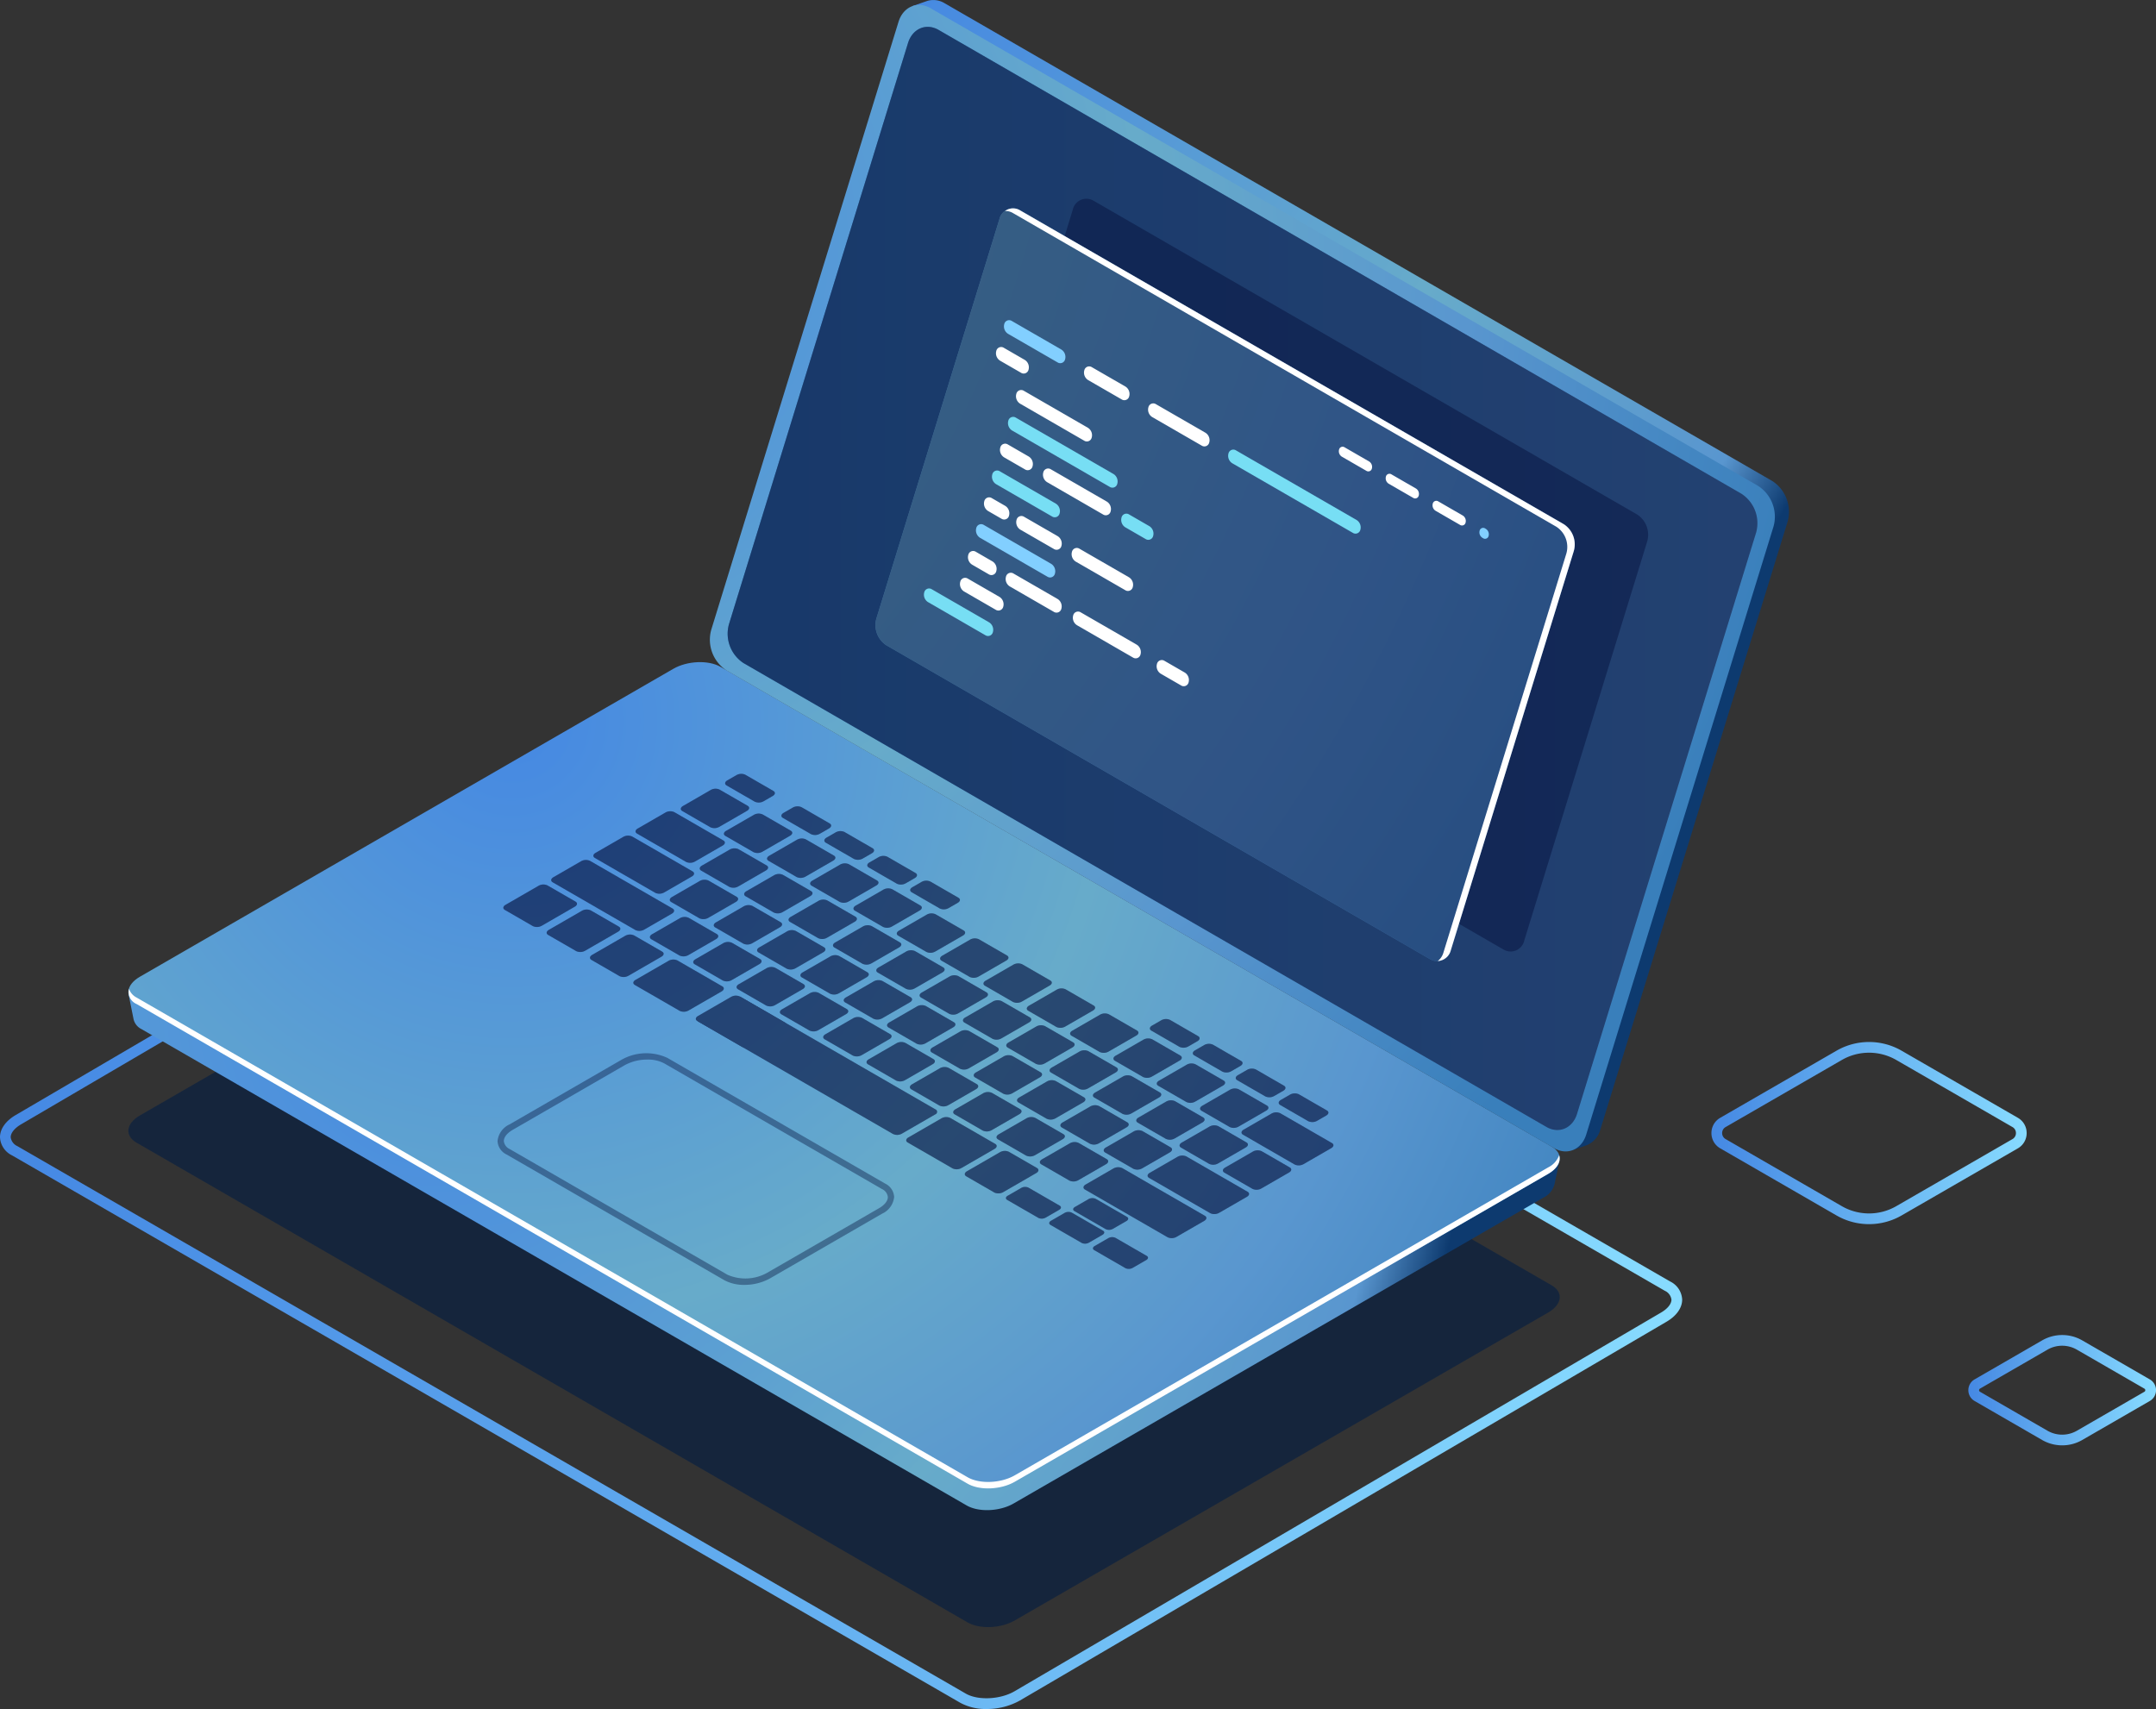 <svg xmlns="http://www.w3.org/2000/svg" xmlns:xlink="http://www.w3.org/1999/xlink" width="378.405" height="300" viewBox="0 0 378.405 300">
  <rect x="0" y="0" width="378.405" height="300" fill="#333333" stroke="none"/>
  <defs>
    <linearGradient id="linear-gradient" y1="0.5" x2="1" y2="0.5" gradientUnits="objectBoundingBox">
      <stop offset="0" stop-color="#4588e3"/>
      <stop offset="1" stop-color="#87dbff"/>
    </linearGradient>
    <radialGradient id="radial-gradient" cx="0.193" cy="-0.023" r="1.117" gradientTransform="translate(-0.04) scale(1.08 1)" gradientUnits="objectBoundingBox">
      <stop offset="0" stop-color="#4588e3"/>
      <stop offset="0.474" stop-color="#67abca"/>
      <stop offset="0.742" stop-color="#5996cf"/>
      <stop offset="0.802" stop-color="#0d3a6f"/>
    </radialGradient>
    <radialGradient id="radial-gradient-2" cx="0.01" cy="0.384" r="1.712" gradientTransform="translate(0.213) scale(0.573 1)" gradientUnits="objectBoundingBox">
      <stop offset="0" stop-color="#4588e3"/>
      <stop offset="0.474" stop-color="#67abca"/>
      <stop offset="0.683" stop-color="#5996cf"/>
      <stop offset="0.738" stop-color="#0d3a6f"/>
    </radialGradient>
    <radialGradient id="radial-gradient-3" cx="0.101" cy="0.074" r="1.524" gradientTransform="translate(0.211) scale(0.577 1)" gradientUnits="objectBoundingBox">
      <stop offset="0" stop-color="#4588e3"/>
      <stop offset="0.474" stop-color="#67abca"/>
      <stop offset="0.726" stop-color="#5996cf"/>
      <stop offset="1" stop-color="#397fbb"/>
    </radialGradient>
    <radialGradient id="radial-gradient-4" cx="-0.116" cy="0.206" r="1.121" gradientTransform="translate(-0.038) scale(1.077 1)" xlink:href="#radial-gradient-3"/>
    <linearGradient id="linear-gradient-4" y1="0.5" x2="1" y2="0.5" gradientUnits="objectBoundingBox">
      <stop offset="0" stop-color="#397fbb"/>
      <stop offset="1" stop-color="#5996cf"/>
    </linearGradient>
    <radialGradient id="radial-gradient-5" cx="-1.084" cy="-0.321" r="2.658" gradientTransform="translate(-0.038) scale(1.077 1)" xlink:href="#radial-gradient-3"/>
  </defs>
  <g id="app-dev" transform="translate(1009.108 -237.135)">
    <path id="Path_1163" data-name="Path 1163" d="M-650.542,488.564a7.035,7.035,0,0,1-3.516-.939l-11.852-6.844a2.173,2.173,0,0,1-1.1-1.9,2.171,2.171,0,0,1,1.1-1.9l11.852-6.844a7.051,7.051,0,0,1,7.031,0l11.854,6.844a2.172,2.172,0,0,1,1.1,1.9,2.174,2.174,0,0,1-1.1,1.9l-11.853,6.844A7.026,7.026,0,0,1-650.542,488.564Zm0-17.488a5.154,5.154,0,0,0-2.577.687l-11.852,6.844a.307.307,0,0,0-.159.273.308.308,0,0,0,.159.275L-653.118,486h0a5.169,5.169,0,0,0,5.152,0l11.852-6.843a.307.307,0,0,0,.157-.275.306.306,0,0,0-.157-.273l-11.853-6.844A5.156,5.156,0,0,0-650.542,471.076Z" transform="translate(3.374 2.289)" fill="url(#linear-gradient)"/>
    <path id="Path_1164" data-name="Path 1164" d="M-684,450.236a11.407,11.407,0,0,1-5.711-1.526l-20.4-11.777a3.067,3.067,0,0,1-1.551-2.684,3.065,3.065,0,0,1,1.551-2.684l20.4-11.776a11.447,11.447,0,0,1,11.423,0l20.4,11.776a3.066,3.066,0,0,1,1.55,2.683,3.072,3.072,0,0,1-1.549,2.686l-20.4,11.776A11.418,11.418,0,0,1-684,450.236Zm-4.772-3.153a9.575,9.575,0,0,0,9.544,0l20.4-11.776a1.2,1.2,0,0,0,.61-1.058,1.2,1.2,0,0,0-.61-1.057l-20.4-11.776a9.575,9.575,0,0,0-9.544,0l-20.4,11.776a1.2,1.2,0,0,0-.611,1.057,1.2,1.2,0,0,0,.611,1.057Z" transform="translate(2.933 1.786)" fill="url(#linear-gradient)"/>
    <g id="Group_910" data-name="Group 910" transform="translate(-1009.108 237.135)">
      <path id="Path_1165" data-name="Path 1165" d="M-839.51,520.559-985.364,436.35c-2.126-1.228-1.859-3.372.6-4.789l93.61-54.047c2.455-1.417,6.168-1.57,8.295-.343l145.854,84.209c2.126,1.227,1.859,3.371-.6,4.789l-93.61,54.046C-833.67,521.633-837.383,521.786-839.51,520.559Z" transform="translate(1009.328 -235.762)" fill="#021d44" opacity="0.6"/>
      <path id="Path_1166" data-name="Path 1166" d="M-835.948,535.887a9.317,9.317,0,0,1-4.59-1.076h0L-1007,438.7a3.719,3.719,0,0,1-2.109-3.186c0-1.46,1.016-2.884,2.786-3.907l113.473-66.481c3.112-1.8,7.684-1.97,10.411-.395l166.463,96.108a3.718,3.718,0,0,1,2.109,3.186c0,1.459-1.016,2.883-2.788,3.905l-113.471,66.481A11.906,11.906,0,0,1-835.948,535.887Zm-51.058-170.34a10.128,10.128,0,0,0-4.9,1.208l-113.471,66.481c-1.162.672-1.853,1.524-1.853,2.281a1.99,1.99,0,0,0,1.167,1.56L-839.6,533.184h0c2.125,1.228,6.031,1.049,8.524-.393L-717.6,466.31c1.162-.672,1.853-1.523,1.853-2.281a1.987,1.987,0,0,0-1.168-1.559l-166.461-96.109A7.449,7.449,0,0,0-887.005,365.546Z" transform="translate(1009.108 -235.887)" fill="url(#linear-gradient)"/>
      <path id="Path_1167" data-name="Path 1167" d="M-699.282,321.576-844.562,237.7a3.765,3.765,0,0,0-2.966-.425h0l-.013,0-2.69.938.947.223a4.7,4.7,0,0,0-.887,1.662l-32.855,106.673a6.435,6.435,0,0,0,2.663,7.178l145.281,83.877a4.292,4.292,0,0,0,1.069.437l-.36.784,2.569-.9-.006,0a4.1,4.1,0,0,0,2.338-2.718l32.855-106.673A6.435,6.435,0,0,0-699.282,321.576Z" transform="translate(1010.349 -237.135)" fill="url(#radial-gradient)"/>
      <path id="Path_1168" data-name="Path 1168" d="M-739.263,440.629l.051.061-143.5-82.849c-2.111-1.219-5.8-1.066-8.235.341l-92.714,53.529-3.092-1.181.868,4.337,0,0a2.6,2.6,0,0,0,1.391,1.736l144.826,83.616c2.111,1.219,5.8,1.066,8.235-.341l92.951-53.665a3.714,3.714,0,0,0,1.97-2.3l.005.006.887-4.221Z" transform="translate(1009.328 -235.952)" fill="url(#radial-gradient-2)"/>
      <path id="Path_1169" data-name="Path 1169" d="M-839.51,496.449-985.364,412.24c-2.126-1.228-1.859-3.372.6-4.789l93.61-54.047c2.455-1.417,6.168-1.571,8.295-.343l145.854,84.209c2.126,1.227,1.859,3.371-.6,4.789l-93.61,54.046C-833.67,497.523-837.383,497.676-839.51,496.449Z" transform="translate(1009.328 -236)" fill="url(#radial-gradient-3)"/>
      <path id="Path_1170" data-name="Path 1170" d="M-737.6,440.363l-93.61,54.046c-2.455,1.418-6.168,1.571-8.294.344l-145.855-84.209a2.722,2.722,0,0,1-1.326-1.513,2.273,2.273,0,0,0,1.326,2.649l145.855,84.209c2.126,1.227,5.839,1.073,8.294-.344L-737.6,441.5c1.619-.935,2.264-2.181,1.922-3.276A3.861,3.861,0,0,1-737.6,440.363Z" transform="translate(1009.328 -235.439)" fill="#fff"/>
      <g id="Group_906" data-name="Group 906" transform="translate(88.344 135.842)" opacity="0.4">
        <path id="Path_1171" data-name="Path 1171" d="M-916.435,398.192l-4.925-2.843c-.395-.228-.345-.627.111-.891l5.813-3.356a1.714,1.714,0,0,1,1.542-.064l4.924,2.843c.4.228.346.627-.11.891l-5.813,3.356A1.714,1.714,0,0,1-916.435,398.192Z" transform="translate(921.627 -371.46)" fill="#06123e"/>
        <path id="Path_1172" data-name="Path 1172" d="M-908.905,402.54l-4.924-2.843c-.4-.228-.346-.627.11-.891l5.813-3.356a1.714,1.714,0,0,1,1.542-.065l4.924,2.844c.4.228.346.627-.11.891l-5.813,3.356A1.714,1.714,0,0,1-908.905,402.54Z" transform="translate(921.701 -371.417)" fill="#06123e"/>
        <path id="Path_1173" data-name="Path 1173" d="M-901.375,406.888l-4.924-2.844c-.4-.228-.346-.627.111-.891l5.812-3.356a1.716,1.716,0,0,1,1.543-.064l4.924,2.843c.395.228.345.627-.111.891l-5.812,3.356A1.716,1.716,0,0,1-901.375,406.888Z" transform="translate(921.775 -371.374)" fill="#06123e"/>
        <path id="Path_1174" data-name="Path 1174" d="M-890.96,403.292l-4.924-2.843c-.4-.228-.346-.627.11-.891l4.88-2.817a1.714,1.714,0,0,1,1.542-.065l4.924,2.843c.4.228.346.627-.11.891l-4.88,2.818A1.714,1.714,0,0,1-890.96,403.292Z" transform="translate(921.878 -371.404)" fill="#06123e"/>
        <path id="Path_1175" data-name="Path 1175" d="M-883.43,407.64l-4.924-2.844c-.4-.228-.346-.626.111-.89l4.879-2.818a1.716,1.716,0,0,1,1.543-.064l4.924,2.843c.395.228.345.627-.111.891l-4.879,2.817A1.716,1.716,0,0,1-883.43,407.64Z" transform="translate(921.952 -371.362)" fill="#06123e"/>
        <path id="Path_1176" data-name="Path 1176" d="M-875.9,411.987l-4.924-2.843c-.395-.228-.345-.627.111-.891l4.879-2.816a1.716,1.716,0,0,1,1.543-.065l4.924,2.844c.395.228.345.627-.111.891l-4.879,2.817A1.716,1.716,0,0,1-875.9,411.987Z" transform="translate(922.027 -371.319)" fill="#06123e"/>
        <path id="Path_1177" data-name="Path 1177" d="M-868.369,416.335l-4.925-2.843c-.395-.228-.345-.627.111-.891l4.88-2.817a1.713,1.713,0,0,1,1.542-.064l4.924,2.843c.4.228.346.627-.111.891l-4.879,2.818A1.713,1.713,0,0,1-868.369,416.335Z" transform="translate(922.101 -371.276)" fill="#06123e"/>
        <path id="Path_1178" data-name="Path 1178" d="M-860.839,420.683l-4.924-2.844c-.4-.228-.346-.627.11-.891l4.88-2.816a1.714,1.714,0,0,1,1.542-.064l4.924,2.843c.4.228.346.627-.11.891l-4.88,2.816A1.714,1.714,0,0,1-860.839,420.683Z" transform="translate(922.175 -371.233)" fill="#06123e"/>
        <path id="Path_1179" data-name="Path 1179" d="M-853.309,425.03l-4.924-2.843c-.4-.228-.346-.627.111-.891l4.879-2.816a1.714,1.714,0,0,1,1.542-.065l4.925,2.843c.395.229.345.627-.111.891l-4.879,2.818A1.716,1.716,0,0,1-853.309,425.03Z" transform="translate(922.249 -371.19)" fill="#06123e"/>
        <path id="Path_1180" data-name="Path 1180" d="M-845.779,429.378l-4.924-2.844c-.395-.228-.345-.626.111-.89l4.879-2.818a1.715,1.715,0,0,1,1.543-.064l4.924,2.843c.395.228.345.627-.111.891l-4.879,2.816A1.716,1.716,0,0,1-845.779,429.378Z" transform="translate(922.324 -371.147)" fill="#06123e"/>
        <path id="Path_1181" data-name="Path 1181" d="M-838.248,433.725l-4.925-2.843c-.395-.228-.345-.627.111-.891l4.88-2.817a1.714,1.714,0,0,1,1.542-.065l4.924,2.844c.4.228.346.627-.11.891l-4.88,2.816A1.714,1.714,0,0,1-838.248,433.725Z" transform="translate(922.398 -371.104)" fill="#06123e"/>
        <path id="Path_1182" data-name="Path 1182" d="M-830.718,438.073l-4.924-2.843c-.4-.228-.346-.627.11-.891l4.88-2.817a1.713,1.713,0,0,1,1.542-.064l4.924,2.843c.4.228.346.627-.11.891l-4.88,2.818A1.714,1.714,0,0,1-830.718,438.073Z" transform="translate(922.472 -371.061)" fill="#06123e"/>
        <path id="Path_1183" data-name="Path 1183" d="M-823.188,442.421l-4.924-2.844c-.4-.228-.345-.627.111-.891l4.879-2.816a1.716,1.716,0,0,1,1.543-.064l4.924,2.843c.395.228.345.627-.111.891l-4.879,2.816A1.716,1.716,0,0,1-823.188,442.421Z" transform="translate(922.546 -371.019)" fill="#06123e"/>
        <path id="Path_1184" data-name="Path 1184" d="M-879.865,401.234l-4.924-2.843c-.395-.229-.345-.627.111-.891l4.879-2.818a1.715,1.715,0,0,1,1.543-.064l4.924,2.843c.395.228.345.627-.111.891l-4.879,2.817A1.716,1.716,0,0,1-879.865,401.234Z" transform="translate(921.988 -371.425)" fill="#06123e"/>
        <path id="Path_1185" data-name="Path 1185" d="M-887.507,396.821l-4.925-2.843c-.395-.228-.345-.627.111-.891l4.879-2.817a1.716,1.716,0,0,1,1.543-.065l4.924,2.844c.4.228.346.627-.111.891l-4.879,2.816A1.713,1.713,0,0,1-887.507,396.821Z" transform="translate(921.912 -371.468)" fill="#06123e"/>
        <path id="Path_1186" data-name="Path 1186" d="M-895.108,392.434l-10.606-6.124c-.395-.228-.345-.627.111-.891l4.879-2.816a1.716,1.716,0,0,1,1.543-.064l10.606,6.123c.395.228.345.627-.111.891l-4.879,2.816A1.716,1.716,0,0,1-895.108,392.434Z" transform="translate(921.781 -371.544)" fill="#06123e"/>
        <path id="Path_1187" data-name="Path 1187" d="M-889.776,387.048l-8.606-4.97c-.4-.228-.346-.627.11-.891l4.88-2.816a1.714,1.714,0,0,1,1.542-.065l8.607,4.97c.395.228.345.627-.111.891l-4.879,2.816A1.716,1.716,0,0,1-889.776,387.048Z" transform="translate(921.853 -371.586)" fill="#06123e"/>
        <path id="Path_1188" data-name="Path 1188" d="M-872.335,405.581l-4.924-2.843c-.395-.228-.345-.627.111-.891l4.879-2.817a1.716,1.716,0,0,1,1.543-.065l4.924,2.844c.4.228.345.627-.111.891l-4.879,2.817A1.716,1.716,0,0,1-872.335,405.581Z" transform="translate(922.062 -371.382)" fill="#06123e"/>
        <path id="Path_1189" data-name="Path 1189" d="M-864.8,409.929l-4.924-2.843c-.4-.228-.346-.627.11-.891l4.88-2.817a1.714,1.714,0,0,1,1.542-.064l4.924,2.843c.4.228.346.627-.11.891l-4.88,2.818A1.713,1.713,0,0,1-864.8,409.929Z" transform="translate(922.136 -371.339)" fill="#06123e"/>
        <path id="Path_1190" data-name="Path 1190" d="M-857.274,414.277l-4.924-2.844c-.4-.228-.346-.627.11-.891l4.88-2.816a1.714,1.714,0,0,1,1.542-.064l4.924,2.843c.4.228.346.627-.11.891l-4.88,2.816A1.714,1.714,0,0,1-857.274,414.277Z" transform="translate(922.21 -371.296)" fill="#06123e"/>
        <path id="Path_1191" data-name="Path 1191" d="M-849.744,418.624l-4.924-2.843c-.4-.228-.345-.627.111-.891l4.879-2.817a1.716,1.716,0,0,1,1.543-.065l4.924,2.844c.395.228.345.626-.111.89l-4.879,2.818A1.715,1.715,0,0,1-849.744,418.624Z" transform="translate(922.285 -371.253)" fill="#06123e"/>
        <path id="Path_1192" data-name="Path 1192" d="M-842.214,422.972l-4.924-2.843c-.395-.229-.345-.627.111-.891l4.879-2.818a1.715,1.715,0,0,1,1.543-.064l4.924,2.843c.4.228.345.627-.111.891l-4.879,2.817A1.716,1.716,0,0,1-842.214,422.972Z" transform="translate(922.359 -371.21)" fill="#06123e"/>
        <path id="Path_1193" data-name="Path 1193" d="M-834.683,427.319l-4.924-2.843c-.4-.228-.346-.627.11-.891l4.88-2.816a1.714,1.714,0,0,1,1.542-.065l4.924,2.844c.4.228.346.627-.11.891l-4.88,2.817A1.714,1.714,0,0,1-834.683,427.319Z" transform="translate(922.433 -371.167)" fill="#06123e"/>
        <path id="Path_1194" data-name="Path 1194" d="M-827.153,431.667l-4.924-2.843c-.4-.228-.346-.627.11-.891l4.88-2.817a1.714,1.714,0,0,1,1.542-.064l4.925,2.843c.395.228.345.627-.111.891l-4.88,2.817A1.713,1.713,0,0,1-827.153,431.667Z" transform="translate(922.507 -371.125)" fill="#06123e"/>
        <path id="Path_1195" data-name="Path 1195" d="M-819.623,436.015l-4.924-2.844c-.395-.228-.345-.627.111-.891l4.879-2.816a1.716,1.716,0,0,1,1.543-.064l4.924,2.843c.395.228.345.627-.111.891l-4.879,2.816A1.716,1.716,0,0,1-819.623,436.015Z" transform="translate(922.582 -371.082)" fill="#06123e"/>
        <path id="Path_1196" data-name="Path 1196" d="M-812.092,440.362l-4.925-2.843c-.395-.228-.345-.627.111-.891l4.879-2.816a1.716,1.716,0,0,1,1.543-.065l4.924,2.844c.4.228.346.626-.111.89l-4.879,2.818A1.713,1.713,0,0,1-812.092,440.362Z" transform="translate(922.656 -371.039)" fill="#06123e"/>
        <path id="Path_1197" data-name="Path 1197" d="M-798.648,448.124l-10.745-6.2c-.395-.228-.345-.627.111-.891l4.879-2.818a1.716,1.716,0,0,1,1.543-.064l10.744,6.2c.4.228.346.626-.11.891l-4.88,2.816A1.714,1.714,0,0,1-798.648,448.124Z" transform="translate(922.731 -370.995)" fill="#06123e"/>
        <path id="Path_1198" data-name="Path 1198" d="M-784,439.65l-9.069-5.236c-.395-.228-.345-.626.111-.89l4.879-2.818a1.715,1.715,0,0,1,1.543-.064l9.068,5.235c.395.228.345.627-.111.891l-4.879,2.818A1.716,1.716,0,0,1-784,439.65Z" transform="translate(922.892 -371.069)" fill="#06123e"/>
        <path id="Path_1199" data-name="Path 1199" d="M-859.148,404.731l-4.924-2.844c-.395-.228-.345-.626.111-.89l4.879-2.817a1.715,1.715,0,0,1,1.543-.064l4.924,2.843c.4.228.345.627-.111.891l-4.879,2.816A1.716,1.716,0,0,1-859.148,404.731Z" transform="translate(922.192 -371.39)" fill="#06123e"/>
        <path id="Path_1200" data-name="Path 1200" d="M-866.865,400.275l-4.924-2.843c-.4-.228-.346-.627.11-.891l4.88-2.818a1.714,1.714,0,0,1,1.542-.064l4.924,2.843c.4.228.346.627-.11.891l-4.88,2.818A1.714,1.714,0,0,1-866.865,400.275Z" transform="translate(922.116 -371.434)" fill="#06123e"/>
        <path id="Path_1201" data-name="Path 1201" d="M-874.583,395.819l-4.924-2.843c-.395-.228-.345-.627.111-.891l4.879-2.816a1.716,1.716,0,0,1,1.543-.065l4.924,2.844c.4.228.345.626-.111.89l-4.879,2.818A1.715,1.715,0,0,1-874.583,395.819Z" transform="translate(922.04 -371.478)" fill="#06123e"/>
        <path id="Path_1202" data-name="Path 1202" d="M-882.3,391.363l-4.924-2.843c-.4-.228-.346-.627.11-.891l4.88-2.816a1.714,1.714,0,0,1,1.542-.064l4.924,2.843c.4.228.346.627-.11.891l-4.88,2.817A1.711,1.711,0,0,1-882.3,391.363Z" transform="translate(921.964 -371.522)" fill="#06123e"/>
        <path id="Path_1203" data-name="Path 1203" d="M-851.617,409.078l-4.924-2.843c-.4-.228-.346-.627.11-.891l4.88-2.816a1.714,1.714,0,0,1,1.542-.065l4.924,2.844c.4.228.346.627-.11.891l-4.88,2.816A1.714,1.714,0,0,1-851.617,409.078Z" transform="translate(922.266 -371.347)" fill="#06123e"/>
        <path id="Path_1204" data-name="Path 1204" d="M-844.087,413.426l-4.924-2.843c-.4-.228-.346-.627.111-.891l4.879-2.818a1.714,1.714,0,0,1,1.542-.064l4.925,2.843c.395.228.345.627-.111.891l-4.88,2.818A1.713,1.713,0,0,1-844.087,413.426Z" transform="translate(922.34 -371.304)" fill="#06123e"/>
        <path id="Path_1205" data-name="Path 1205" d="M-836.557,417.774l-4.924-2.844c-.395-.228-.345-.627.111-.891l4.879-2.817a1.715,1.715,0,0,1,1.543-.064l4.924,2.843c.395.228.345.627-.111.891l-4.879,2.816A1.716,1.716,0,0,1-836.557,417.774Z" transform="translate(922.415 -371.262)" fill="#06123e"/>
        <path id="Path_1206" data-name="Path 1206" d="M-829.026,422.121l-4.925-2.843c-.395-.228-.345-.627.111-.891l4.88-2.817a1.714,1.714,0,0,1,1.542-.065l4.924,2.843c.4.229.346.627-.111.891l-4.879,2.818A1.714,1.714,0,0,1-829.026,422.121Z" transform="translate(922.489 -371.219)" fill="#06123e"/>
        <path id="Path_1207" data-name="Path 1207" d="M-821.5,426.469l-4.924-2.844c-.4-.228-.346-.626.11-.89l4.88-2.818a1.713,1.713,0,0,1,1.542-.064l4.924,2.843c.4.228.346.627-.11.891l-4.88,2.816A1.714,1.714,0,0,1-821.5,426.469Z" transform="translate(922.563 -371.176)" fill="#06123e"/>
        <path id="Path_1208" data-name="Path 1208" d="M-813.966,430.816l-4.924-2.843c-.4-.228-.345-.627.111-.891l4.879-2.817a1.716,1.716,0,0,1,1.543-.065l4.924,2.844c.395.228.345.627-.111.891l-4.879,2.817A1.716,1.716,0,0,1-813.966,430.816Z" transform="translate(922.637 -371.133)" fill="#06123e"/>
        <path id="Path_1209" data-name="Path 1209" d="M-806.436,435.164l-4.924-2.843c-.395-.228-.345-.627.111-.891l4.879-2.818a1.715,1.715,0,0,1,1.543-.064l4.924,2.843c.395.228.345.627-.111.891l-4.879,2.818A1.716,1.716,0,0,1-806.436,435.164Z" transform="translate(922.712 -371.09)" fill="#06123e"/>
        <path id="Path_1210" data-name="Path 1210" d="M-798.905,439.512l-4.925-2.844c-.395-.228-.345-.627.111-.891l4.88-2.816a1.714,1.714,0,0,1,1.542-.064l4.924,2.843c.4.228.346.627-.11.891l-4.88,2.816A1.714,1.714,0,0,1-798.905,439.512Z" transform="translate(922.786 -371.047)" fill="#06123e"/>
        <path id="Path_1211" data-name="Path 1211" d="M-791.375,443.859l-4.924-2.843c-.4-.228-.346-.627.11-.891l4.88-2.816a1.714,1.714,0,0,1,1.542-.065l4.924,2.844c.4.228.346.626-.11.89l-4.88,2.818A1.714,1.714,0,0,1-791.375,443.859Z" transform="translate(922.86 -371.004)" fill="#06123e"/>
        <path id="Path_1212" data-name="Path 1212" d="M-863.113,393.977l-4.924-2.843c-.395-.228-.345-.627.111-.891l4.879-2.816a1.716,1.716,0,0,1,1.543-.065l4.924,2.844c.395.228.345.626-.111.89l-4.879,2.818A1.715,1.715,0,0,1-863.113,393.977Z" transform="translate(922.153 -371.496)" fill="#06123e"/>
        <path id="Path_1213" data-name="Path 1213" d="M-870.605,389.651l-4.925-2.843c-.395-.228-.345-.627.111-.891l4.88-2.816a1.714,1.714,0,0,1,1.542-.065l4.924,2.844c.4.228.346.626-.11.89l-4.88,2.818A1.714,1.714,0,0,1-870.605,389.651Z" transform="translate(922.079 -371.539)" fill="#06123e"/>
        <path id="Path_1214" data-name="Path 1214" d="M-878.1,385.325l-4.924-2.843c-.4-.228-.346-.627.11-.891l4.88-2.816a1.714,1.714,0,0,1,1.542-.065l4.924,2.844c.4.228.346.626-.11.89l-4.88,2.818A1.713,1.713,0,0,1-878.1,385.325Z" transform="translate(922.005 -371.582)" fill="#06123e"/>
        <path id="Path_1215" data-name="Path 1215" d="M-885.591,381l-4.924-2.843c-.4-.228-.346-.627.111-.891l4.879-2.816a1.714,1.714,0,0,1,1.542-.065l4.925,2.844c.395.228.345.627-.111.891l-4.88,2.816A1.714,1.714,0,0,1-885.591,381Z" transform="translate(921.931 -371.624)" fill="#06123e"/>
        <path id="Path_1216" data-name="Path 1216" d="M-877.886,376.533l-4.924-2.843c-.4-.228-.346-.627.11-.891l1.614-.931a1.714,1.714,0,0,1,1.542-.065l4.924,2.844c.4.228.346.626-.11.89l-1.614.932A1.713,1.713,0,0,1-877.886,376.533Z" transform="translate(922.007 -371.65)" fill="#06123e"/>
        <path id="Path_1217" data-name="Path 1217" d="M-868.108,382.178l-4.924-2.843c-.4-.228-.346-.627.11-.891l1.614-.931a1.714,1.714,0,0,1,1.542-.064l4.924,2.843c.4.228.346.627-.11.891l-1.614.931A1.714,1.714,0,0,1-868.108,382.178Z" transform="translate(922.104 -371.594)" fill="#06123e"/>
        <path id="Path_1218" data-name="Path 1218" d="M-860.647,386.486l-4.924-2.843c-.395-.228-.345-.627.111-.891l1.613-.931a1.715,1.715,0,0,1,1.543-.064l4.924,2.843c.395.228.345.627-.111.891l-1.613.931A1.716,1.716,0,0,1-860.647,386.486Z" transform="translate(922.177 -371.551)" fill="#06123e"/>
        <path id="Path_1219" data-name="Path 1219" d="M-853.185,390.794l-4.924-2.843c-.4-.228-.346-.627.111-.891l1.613-.931a1.713,1.713,0,0,1,1.542-.064l4.924,2.843c.4.228.346.627-.11.891l-1.613.931A1.716,1.716,0,0,1-853.185,390.794Z" transform="translate(922.251 -371.509)" fill="#06123e"/>
        <path id="Path_1220" data-name="Path 1220" d="M-845.723,395.1l-4.925-2.843c-.395-.228-.345-.627.111-.891l1.613-.931a1.712,1.712,0,0,1,1.543-.064l4.924,2.843c.395.228.345.627-.111.891l-1.613.931A1.714,1.714,0,0,1-845.723,395.1Z" transform="translate(922.324 -371.467)" fill="#06123e"/>
        <path id="Path_1221" data-name="Path 1221" d="M-804.066,419.153l-4.925-2.844c-.395-.228-.345-.626.111-.89l1.613-.932a1.716,1.716,0,0,1,1.543-.064l4.924,2.843c.395.228.345.627-.111.891l-1.613.931A1.714,1.714,0,0,1-804.066,419.153Z" transform="translate(922.735 -371.229)" fill="#06123e"/>
        <path id="Path_1222" data-name="Path 1222" d="M-796.605,423.461l-4.924-2.844c-.4-.228-.345-.626.111-.89l1.613-.932a1.714,1.714,0,0,1,1.542-.064l4.924,2.843c.4.228.346.627-.11.891l-1.613.931A1.716,1.716,0,0,1-796.605,423.461Z" transform="translate(922.809 -371.187)" fill="#06123e"/>
        <path id="Path_1223" data-name="Path 1223" d="M-789.143,427.769l-4.924-2.844c-.4-.228-.346-.627.11-.891l1.613-.931a1.716,1.716,0,0,1,1.543-.064l4.924,2.843c.395.228.345.627-.111.891l-1.613.931A1.714,1.714,0,0,1-789.143,427.769Z" transform="translate(922.882 -371.144)" fill="#06123e"/>
        <path id="Path_1224" data-name="Path 1224" d="M-781.682,432.077l-4.924-2.844c-.395-.228-.345-.627.111-.891l1.613-.931a1.713,1.713,0,0,1,1.542-.064l4.925,2.843c.395.228.345.627-.111.891l-1.613.931A1.716,1.716,0,0,1-781.682,432.077Z" transform="translate(922.956 -371.102)" fill="#06123e"/>
        <path id="Path_1225" data-name="Path 1225" d="M-855.582,398.325l-4.925-2.843c-.395-.228-.345-.627.111-.891l4.88-2.818a1.714,1.714,0,0,1,1.542-.064l4.924,2.843c.4.228.346.627-.11.891l-4.88,2.816A1.711,1.711,0,0,1-855.582,398.325Z" transform="translate(922.227 -371.453)" fill="#06123e"/>
        <path id="Path_1226" data-name="Path 1226" d="M-848.052,402.672l-4.924-2.843c-.4-.228-.346-.627.11-.891l4.88-2.816a1.711,1.711,0,0,1,1.542-.064l4.924,2.843c.4.228.346.627-.11.891l-4.88,2.817A1.714,1.714,0,0,1-848.052,402.672Z" transform="translate(922.301 -371.411)" fill="#06123e"/>
        <path id="Path_1227" data-name="Path 1227" d="M-840.522,407.02l-4.924-2.843c-.4-.228-.345-.627.111-.891l4.879-2.818a1.716,1.716,0,0,1,1.543-.064l4.924,2.843c.395.228.345.627-.111.891l-4.879,2.818A1.716,1.716,0,0,1-840.522,407.02Z" transform="translate(922.376 -371.368)" fill="#06123e"/>
        <path id="Path_1228" data-name="Path 1228" d="M-832.992,411.368l-4.924-2.844c-.395-.228-.345-.627.111-.891l4.879-2.817a1.716,1.716,0,0,1,1.543-.064l4.924,2.843c.4.228.345.627-.111.891l-4.879,2.816A1.716,1.716,0,0,1-832.992,411.368Z" transform="translate(922.45 -371.325)" fill="#06123e"/>
        <path id="Path_1229" data-name="Path 1229" d="M-825.461,415.715l-4.925-2.843c-.395-.228-.345-.627.111-.891l4.88-2.817a1.714,1.714,0,0,1,1.542-.065l4.924,2.844c.4.228.346.626-.11.89l-4.88,2.818A1.714,1.714,0,0,1-825.461,415.715Z" transform="translate(922.524 -371.282)" fill="#06123e"/>
        <path id="Path_1230" data-name="Path 1230" d="M-817.931,420.063l-4.924-2.843c-.4-.228-.346-.627.11-.891l4.88-2.818a1.713,1.713,0,0,1,1.542-.064l4.925,2.843c.395.228.345.627-.111.891l-4.88,2.817A1.713,1.713,0,0,1-817.931,420.063Z" transform="translate(922.598 -371.239)" fill="#06123e"/>
        <path id="Path_1231" data-name="Path 1231" d="M-810.4,424.41l-4.924-2.843c-.395-.228-.345-.627.111-.891l4.879-2.817a1.712,1.712,0,0,1,1.543-.064l4.924,2.843c.395.228.345.627-.111.891l-4.879,2.816A1.716,1.716,0,0,1-810.4,424.41Z" transform="translate(922.673 -371.196)" fill="#06123e"/>
        <path id="Path_1232" data-name="Path 1232" d="M-802.871,428.758l-4.924-2.843c-.395-.228-.345-.627.111-.891l4.879-2.818a1.715,1.715,0,0,1,1.543-.064l4.924,2.843c.4.228.345.627-.111.891l-4.879,2.818A1.716,1.716,0,0,1-802.871,428.758Z" transform="translate(922.747 -371.153)" fill="#06123e"/>
        <path id="Path_1233" data-name="Path 1233" d="M-795.34,433.106l-4.924-2.844c-.4-.228-.346-.626.11-.891l4.88-2.816a1.714,1.714,0,0,1,1.542-.064l4.924,2.843c.4.228.346.627-.11.891l-4.88,2.816A1.714,1.714,0,0,1-795.34,433.106Z" transform="translate(922.821 -371.11)" fill="#06123e"/>
        <path id="Path_1234" data-name="Path 1234" d="M-898.541,398.916l-14.5-8.374c-.395-.228-.345-.627.111-.891l4.879-2.816a1.715,1.715,0,0,1,1.543-.064l14.5,8.373c.395.228.345.627-.111.891l-4.88,2.816A1.714,1.714,0,0,1-898.541,398.916Z" transform="translate(921.709 -371.502)" fill="#06123e"/>
        <path id="Path_1235" data-name="Path 1235" d="M-806.03,452.327l-14.5-8.373c-.395-.228-.345-.627.111-.891l4.879-2.818a1.716,1.716,0,0,1,1.543-.064l14.5,8.373c.395.228.345.627-.111.891l-4.88,2.817A1.714,1.714,0,0,1-806.03,452.327Z" transform="translate(922.621 -370.975)" fill="#06123e"/>
        <path id="Path_1236" data-name="Path 1236" d="M-836.238,444.5l-4.924-2.844c-.395-.228-.345-.626.111-.89l5.812-3.356a1.716,1.716,0,0,1,1.543-.065l4.924,2.843c.4.229.345.627-.111.891l-5.812,3.356A1.716,1.716,0,0,1-836.238,444.5Z" transform="translate(922.418 -371.003)" fill="#06123e"/>
        <path id="Path_1237" data-name="Path 1237" d="M-890.893,412.939l-7.876-4.546c-.395-.228-.345-.627.111-.891l5.812-3.356a1.715,1.715,0,0,1,1.543-.064l7.875,4.546c.4.228.346.627-.11.891l-5.813,3.356A1.714,1.714,0,0,1-890.893,412.939Z" transform="translate(921.85 -371.331)" fill="#06123e"/>
        <path id="Path_1238" data-name="Path 1238" d="M-843.464,440.323l-7.875-4.547c-.4-.228-.346-.627.11-.891l5.813-3.356a1.713,1.713,0,0,1,1.542-.064l7.876,4.546c.395.229.345.627-.111.891l-5.813,3.356A1.714,1.714,0,0,1-843.464,440.323Z" transform="translate(922.317 -371.061)" fill="#06123e"/>
        <path id="Path_1239" data-name="Path 1239" d="M-880.029,419.212l-7.875-4.546c-.4-.229-.346-.627.11-.891l5.813-3.356a1.714,1.714,0,0,1,1.542-.065l7.876,4.547c.395.228.345.627-.111.891l-5.812,3.356A1.716,1.716,0,0,1-880.029,419.212Z" transform="translate(921.957 -371.27)" fill="#06123e"/>
        <path id="Path_1240" data-name="Path 1240" d="M-880.389,410.384l34.239,19.768a.469.469,0,0,1,0,.889l-5.927,3.421a1.7,1.7,0,0,1-1.539,0l-34.238-19.768Z" transform="translate(921.96 -371.268)" fill="#06123e"/>
        <path id="Path_1241" data-name="Path 1241" d="M-815.2,452.307l5.486,3.167c.324.187.283.514-.091.73l-2.378,1.372a1.4,1.4,0,0,1-1.264.053l-5.485-3.167c-.324-.187-.284-.514.091-.729l2.377-1.373A1.406,1.406,0,0,1-815.2,452.307Z" transform="translate(922.638 -370.856)" fill="#06123e"/>
        <path id="Path_1242" data-name="Path 1242" d="M-822.8,447.924l5.485,3.167c.324.187.284.513-.091.729l-2.377,1.373a1.406,1.406,0,0,1-1.264.053l-5.486-3.167c-.324-.188-.283-.514.091-.73l2.378-1.372A1.4,1.4,0,0,1-822.8,447.924Z" transform="translate(922.563 -370.899)" fill="#06123e"/>
        <path id="Path_1243" data-name="Path 1243" d="M-830.327,443.576l5.486,3.167c.324.187.284.514-.091.73l-2.377,1.372a1.406,1.406,0,0,1-1.264.052l-5.485-3.167c-.324-.187-.284-.514.091-.73l2.377-1.372A1.406,1.406,0,0,1-830.327,443.576Z" transform="translate(922.488 -370.942)" fill="#06123e"/>
        <path id="Path_1244" data-name="Path 1244" d="M-818.638,445.523l5.485,3.167c.324.187.284.514-.09.73l-2.378,1.372a1.406,1.406,0,0,1-1.264.053l-5.485-3.167c-.324-.187-.284-.514.09-.73l2.378-1.372A1.406,1.406,0,0,1-818.638,445.523Z" transform="translate(922.604 -370.922)" fill="#06123e"/>
      </g>
      <g id="Group_907" data-name="Group 907" transform="translate(88.344 135.842)" opacity="0.4">
        <path id="Path_1245" data-name="Path 1245" d="M-916.435,398.192l-4.925-2.843c-.395-.228-.345-.627.111-.891l5.813-3.356a1.714,1.714,0,0,1,1.542-.064l4.924,2.843c.4.228.346.627-.11.891l-5.813,3.356A1.714,1.714,0,0,1-916.435,398.192Z" transform="translate(921.627 -371.46)" fill="#06123e"/>
        <path id="Path_1246" data-name="Path 1246" d="M-908.905,402.54l-4.924-2.843c-.4-.228-.346-.627.11-.891l5.813-3.356a1.714,1.714,0,0,1,1.542-.065l4.924,2.844c.4.228.346.627-.11.891l-5.813,3.356A1.714,1.714,0,0,1-908.905,402.54Z" transform="translate(921.701 -371.417)" fill="#06123e"/>
        <path id="Path_1247" data-name="Path 1247" d="M-901.375,406.888l-4.924-2.844c-.4-.228-.346-.627.111-.891l5.812-3.356a1.716,1.716,0,0,1,1.543-.064l4.924,2.843c.395.228.345.627-.111.891l-5.812,3.356A1.716,1.716,0,0,1-901.375,406.888Z" transform="translate(921.775 -371.374)" fill="#06123e"/>
        <path id="Path_1248" data-name="Path 1248" d="M-890.96,403.292l-4.924-2.843c-.4-.228-.346-.627.11-.891l4.88-2.817a1.714,1.714,0,0,1,1.542-.065l4.924,2.843c.4.228.346.627-.11.891l-4.88,2.818A1.714,1.714,0,0,1-890.96,403.292Z" transform="translate(921.878 -371.404)" fill="#06123e"/>
        <path id="Path_1249" data-name="Path 1249" d="M-883.43,407.64l-4.924-2.844c-.4-.228-.346-.626.111-.89l4.879-2.818a1.716,1.716,0,0,1,1.543-.064l4.924,2.843c.395.228.345.627-.111.891l-4.879,2.817A1.716,1.716,0,0,1-883.43,407.64Z" transform="translate(921.952 -371.362)" fill="#06123e"/>
        <path id="Path_1250" data-name="Path 1250" d="M-875.9,411.987l-4.924-2.843c-.395-.228-.345-.627.111-.891l4.879-2.816a1.716,1.716,0,0,1,1.543-.065l4.924,2.844c.395.228.345.627-.111.891l-4.879,2.817A1.716,1.716,0,0,1-875.9,411.987Z" transform="translate(922.027 -371.319)" fill="#06123e"/>
        <path id="Path_1251" data-name="Path 1251" d="M-868.369,416.335l-4.925-2.843c-.395-.228-.345-.627.111-.891l4.88-2.817a1.713,1.713,0,0,1,1.542-.064l4.924,2.843c.4.228.346.627-.111.891l-4.879,2.818A1.713,1.713,0,0,1-868.369,416.335Z" transform="translate(922.101 -371.276)" fill="#06123e"/>
        <path id="Path_1252" data-name="Path 1252" d="M-860.839,420.683l-4.924-2.844c-.4-.228-.346-.627.11-.891l4.88-2.816a1.714,1.714,0,0,1,1.542-.064l4.924,2.843c.4.228.346.627-.11.891l-4.88,2.816A1.714,1.714,0,0,1-860.839,420.683Z" transform="translate(922.175 -371.233)" fill="#06123e"/>
        <path id="Path_1253" data-name="Path 1253" d="M-853.309,425.03l-4.924-2.843c-.4-.228-.346-.627.111-.891l4.879-2.816a1.714,1.714,0,0,1,1.542-.065l4.925,2.843c.395.229.345.627-.111.891l-4.879,2.818A1.716,1.716,0,0,1-853.309,425.03Z" transform="translate(922.249 -371.19)" fill="#06123e"/>
        <path id="Path_1254" data-name="Path 1254" d="M-845.779,429.378l-4.924-2.844c-.395-.228-.345-.626.111-.89l4.879-2.818a1.715,1.715,0,0,1,1.543-.064l4.924,2.843c.395.228.345.627-.111.891l-4.879,2.816A1.716,1.716,0,0,1-845.779,429.378Z" transform="translate(922.324 -371.147)" fill="#06123e"/>
        <path id="Path_1255" data-name="Path 1255" d="M-838.248,433.725l-4.925-2.843c-.395-.228-.345-.627.111-.891l4.88-2.817a1.714,1.714,0,0,1,1.542-.065l4.924,2.844c.4.228.346.627-.11.891l-4.88,2.816A1.714,1.714,0,0,1-838.248,433.725Z" transform="translate(922.398 -371.104)" fill="#06123e"/>
        <path id="Path_1256" data-name="Path 1256" d="M-830.718,438.073l-4.924-2.843c-.4-.228-.346-.627.11-.891l4.88-2.817a1.713,1.713,0,0,1,1.542-.064l4.924,2.843c.4.228.346.627-.11.891l-4.88,2.818A1.714,1.714,0,0,1-830.718,438.073Z" transform="translate(922.472 -371.061)" fill="#06123e"/>
        <path id="Path_1257" data-name="Path 1257" d="M-823.188,442.421l-4.924-2.844c-.4-.228-.345-.627.111-.891l4.879-2.816a1.716,1.716,0,0,1,1.543-.064l4.924,2.843c.395.228.345.627-.111.891l-4.879,2.816A1.716,1.716,0,0,1-823.188,442.421Z" transform="translate(922.546 -371.019)" fill="#06123e"/>
        <path id="Path_1258" data-name="Path 1258" d="M-879.865,401.234l-4.924-2.843c-.395-.229-.345-.627.111-.891l4.879-2.818a1.715,1.715,0,0,1,1.543-.064l4.924,2.843c.395.228.345.627-.111.891l-4.879,2.817A1.716,1.716,0,0,1-879.865,401.234Z" transform="translate(921.988 -371.425)" fill="#06123e"/>
        <path id="Path_1259" data-name="Path 1259" d="M-887.507,396.821l-4.925-2.843c-.395-.228-.345-.627.111-.891l4.879-2.817a1.716,1.716,0,0,1,1.543-.065l4.924,2.844c.4.228.346.627-.111.891l-4.879,2.816A1.713,1.713,0,0,1-887.507,396.821Z" transform="translate(921.912 -371.468)" fill="#06123e"/>
        <path id="Path_1260" data-name="Path 1260" d="M-895.108,392.434l-10.606-6.124c-.395-.228-.345-.627.111-.891l4.879-2.816a1.716,1.716,0,0,1,1.543-.064l10.606,6.123c.395.228.345.627-.111.891l-4.879,2.816A1.716,1.716,0,0,1-895.108,392.434Z" transform="translate(921.781 -371.544)" fill="#06123e"/>
        <path id="Path_1261" data-name="Path 1261" d="M-889.776,387.048l-8.606-4.97c-.4-.228-.346-.627.11-.891l4.88-2.816a1.714,1.714,0,0,1,1.542-.065l8.607,4.97c.395.228.345.627-.111.891l-4.879,2.816A1.716,1.716,0,0,1-889.776,387.048Z" transform="translate(921.853 -371.586)" fill="#06123e"/>
        <path id="Path_1262" data-name="Path 1262" d="M-872.335,405.581l-4.924-2.843c-.395-.228-.345-.627.111-.891l4.879-2.817a1.716,1.716,0,0,1,1.543-.065l4.924,2.844c.4.228.345.627-.111.891l-4.879,2.817A1.716,1.716,0,0,1-872.335,405.581Z" transform="translate(922.062 -371.382)" fill="#06123e"/>
        <path id="Path_1263" data-name="Path 1263" d="M-864.8,409.929l-4.924-2.843c-.4-.228-.346-.627.11-.891l4.88-2.817a1.714,1.714,0,0,1,1.542-.064l4.924,2.843c.4.228.346.627-.11.891l-4.88,2.818A1.713,1.713,0,0,1-864.8,409.929Z" transform="translate(922.136 -371.339)" fill="#06123e"/>
        <path id="Path_1264" data-name="Path 1264" d="M-857.274,414.277l-4.924-2.844c-.4-.228-.346-.627.11-.891l4.88-2.816a1.714,1.714,0,0,1,1.542-.064l4.924,2.843c.4.228.346.627-.11.891l-4.88,2.816A1.714,1.714,0,0,1-857.274,414.277Z" transform="translate(922.21 -371.296)" fill="#06123e"/>
        <path id="Path_1265" data-name="Path 1265" d="M-849.744,418.624l-4.924-2.843c-.4-.228-.345-.627.111-.891l4.879-2.817a1.716,1.716,0,0,1,1.543-.065l4.924,2.844c.395.228.345.626-.111.89l-4.879,2.818A1.715,1.715,0,0,1-849.744,418.624Z" transform="translate(922.285 -371.253)" fill="#06123e"/>
        <path id="Path_1266" data-name="Path 1266" d="M-842.214,422.972l-4.924-2.843c-.395-.229-.345-.627.111-.891l4.879-2.818a1.715,1.715,0,0,1,1.543-.064l4.924,2.843c.4.228.345.627-.111.891l-4.879,2.817A1.716,1.716,0,0,1-842.214,422.972Z" transform="translate(922.359 -371.21)" fill="#06123e"/>
        <path id="Path_1267" data-name="Path 1267" d="M-834.683,427.319l-4.924-2.843c-.4-.228-.346-.627.11-.891l4.88-2.816a1.714,1.714,0,0,1,1.542-.065l4.924,2.844c.4.228.346.627-.11.891l-4.88,2.817A1.714,1.714,0,0,1-834.683,427.319Z" transform="translate(922.433 -371.167)" fill="#06123e"/>
        <path id="Path_1268" data-name="Path 1268" d="M-827.153,431.667l-4.924-2.843c-.4-.228-.346-.627.11-.891l4.88-2.817a1.714,1.714,0,0,1,1.542-.064l4.925,2.843c.395.228.345.627-.111.891l-4.88,2.817A1.713,1.713,0,0,1-827.153,431.667Z" transform="translate(922.507 -371.125)" fill="#06123e"/>
        <path id="Path_1269" data-name="Path 1269" d="M-819.623,436.015l-4.924-2.844c-.395-.228-.345-.627.111-.891l4.879-2.816a1.716,1.716,0,0,1,1.543-.064l4.924,2.843c.395.228.345.627-.111.891l-4.879,2.816A1.716,1.716,0,0,1-819.623,436.015Z" transform="translate(922.582 -371.082)" fill="#06123e"/>
        <path id="Path_1270" data-name="Path 1270" d="M-812.092,440.362l-4.925-2.843c-.395-.228-.345-.627.111-.891l4.879-2.816a1.716,1.716,0,0,1,1.543-.065l4.924,2.844c.4.228.346.626-.111.89l-4.879,2.818A1.713,1.713,0,0,1-812.092,440.362Z" transform="translate(922.656 -371.039)" fill="#06123e"/>
        <path id="Path_1271" data-name="Path 1271" d="M-798.648,448.124l-10.745-6.2c-.395-.228-.345-.627.111-.891l4.879-2.818a1.716,1.716,0,0,1,1.543-.064l10.744,6.2c.4.228.346.626-.11.891l-4.88,2.816A1.714,1.714,0,0,1-798.648,448.124Z" transform="translate(922.731 -370.995)" fill="#06123e"/>
        <path id="Path_1272" data-name="Path 1272" d="M-784,439.65l-9.069-5.236c-.395-.228-.345-.626.111-.89l4.879-2.818a1.715,1.715,0,0,1,1.543-.064l9.068,5.235c.395.228.345.627-.111.891l-4.879,2.818A1.716,1.716,0,0,1-784,439.65Z" transform="translate(922.892 -371.069)" fill="#06123e"/>
        <path id="Path_1273" data-name="Path 1273" d="M-859.148,404.731l-4.924-2.844c-.395-.228-.345-.626.111-.89l4.879-2.817a1.715,1.715,0,0,1,1.543-.064l4.924,2.843c.4.228.345.627-.111.891l-4.879,2.816A1.716,1.716,0,0,1-859.148,404.731Z" transform="translate(922.192 -371.39)" fill="#06123e"/>
        <path id="Path_1274" data-name="Path 1274" d="M-866.865,400.275l-4.924-2.843c-.4-.228-.346-.627.11-.891l4.88-2.818a1.714,1.714,0,0,1,1.542-.064l4.924,2.843c.4.228.346.627-.11.891l-4.88,2.818A1.714,1.714,0,0,1-866.865,400.275Z" transform="translate(922.116 -371.434)" fill="#06123e"/>
        <path id="Path_1275" data-name="Path 1275" d="M-874.583,395.819l-4.924-2.843c-.395-.228-.345-.627.111-.891l4.879-2.816a1.716,1.716,0,0,1,1.543-.065l4.924,2.844c.4.228.345.626-.111.89l-4.879,2.818A1.715,1.715,0,0,1-874.583,395.819Z" transform="translate(922.04 -371.478)" fill="#06123e"/>
        <path id="Path_1276" data-name="Path 1276" d="M-882.3,391.363l-4.924-2.843c-.4-.228-.346-.627.11-.891l4.88-2.816a1.714,1.714,0,0,1,1.542-.064l4.924,2.843c.4.228.346.627-.11.891l-4.88,2.817A1.711,1.711,0,0,1-882.3,391.363Z" transform="translate(921.964 -371.522)" fill="#06123e"/>
        <path id="Path_1277" data-name="Path 1277" d="M-851.617,409.078l-4.924-2.843c-.4-.228-.346-.627.11-.891l4.88-2.816a1.714,1.714,0,0,1,1.542-.065l4.924,2.844c.4.228.346.627-.11.891l-4.88,2.816A1.714,1.714,0,0,1-851.617,409.078Z" transform="translate(922.266 -371.347)" fill="#06123e"/>
        <path id="Path_1278" data-name="Path 1278" d="M-844.087,413.426l-4.924-2.843c-.4-.228-.346-.627.111-.891l4.879-2.818a1.714,1.714,0,0,1,1.542-.064l4.925,2.843c.395.228.345.627-.111.891l-4.88,2.818A1.713,1.713,0,0,1-844.087,413.426Z" transform="translate(922.34 -371.304)" fill="#06123e"/>
        <path id="Path_1279" data-name="Path 1279" d="M-836.557,417.774l-4.924-2.844c-.395-.228-.345-.627.111-.891l4.879-2.817a1.715,1.715,0,0,1,1.543-.064l4.924,2.843c.395.228.345.627-.111.891l-4.879,2.816A1.716,1.716,0,0,1-836.557,417.774Z" transform="translate(922.415 -371.262)" fill="#06123e"/>
        <path id="Path_1280" data-name="Path 1280" d="M-829.026,422.121l-4.925-2.843c-.395-.228-.345-.627.111-.891l4.88-2.817a1.714,1.714,0,0,1,1.542-.065l4.924,2.843c.4.229.346.627-.111.891l-4.879,2.818A1.714,1.714,0,0,1-829.026,422.121Z" transform="translate(922.489 -371.219)" fill="#06123e"/>
        <path id="Path_1281" data-name="Path 1281" d="M-821.5,426.469l-4.924-2.844c-.4-.228-.346-.626.11-.89l4.88-2.818a1.713,1.713,0,0,1,1.542-.064l4.924,2.843c.4.228.346.627-.11.891l-4.88,2.816A1.714,1.714,0,0,1-821.5,426.469Z" transform="translate(922.563 -371.176)" fill="#06123e"/>
        <path id="Path_1282" data-name="Path 1282" d="M-813.966,430.816l-4.924-2.843c-.4-.228-.345-.627.111-.891l4.879-2.817a1.716,1.716,0,0,1,1.543-.065l4.924,2.844c.395.228.345.627-.111.891l-4.879,2.817A1.716,1.716,0,0,1-813.966,430.816Z" transform="translate(922.637 -371.133)" fill="#06123e"/>
        <path id="Path_1283" data-name="Path 1283" d="M-806.436,435.164l-4.924-2.843c-.395-.228-.345-.627.111-.891l4.879-2.818a1.715,1.715,0,0,1,1.543-.064l4.924,2.843c.395.228.345.627-.111.891l-4.879,2.818A1.716,1.716,0,0,1-806.436,435.164Z" transform="translate(922.712 -371.09)" fill="#06123e"/>
        <path id="Path_1284" data-name="Path 1284" d="M-798.905,439.512l-4.925-2.844c-.395-.228-.345-.627.111-.891l4.88-2.816a1.714,1.714,0,0,1,1.542-.064l4.924,2.843c.4.228.346.627-.11.891l-4.88,2.816A1.714,1.714,0,0,1-798.905,439.512Z" transform="translate(922.786 -371.047)" fill="#06123e"/>
        <path id="Path_1285" data-name="Path 1285" d="M-791.375,443.859l-4.924-2.843c-.4-.228-.346-.627.11-.891l4.88-2.816a1.714,1.714,0,0,1,1.542-.065l4.924,2.844c.4.228.346.626-.11.89l-4.88,2.818A1.714,1.714,0,0,1-791.375,443.859Z" transform="translate(922.86 -371.004)" fill="#06123e"/>
        <path id="Path_1286" data-name="Path 1286" d="M-863.113,393.977l-4.924-2.843c-.395-.228-.345-.627.111-.891l4.879-2.816a1.716,1.716,0,0,1,1.543-.065l4.924,2.844c.395.228.345.626-.111.89l-4.879,2.818A1.715,1.715,0,0,1-863.113,393.977Z" transform="translate(922.153 -371.496)" fill="#06123e"/>
        <path id="Path_1287" data-name="Path 1287" d="M-870.605,389.651l-4.925-2.843c-.395-.228-.345-.627.111-.891l4.88-2.816a1.714,1.714,0,0,1,1.542-.065l4.924,2.844c.4.228.346.626-.11.89l-4.88,2.818A1.714,1.714,0,0,1-870.605,389.651Z" transform="translate(922.079 -371.539)" fill="#06123e"/>
        <path id="Path_1288" data-name="Path 1288" d="M-878.1,385.325l-4.924-2.843c-.4-.228-.346-.627.11-.891l4.88-2.816a1.714,1.714,0,0,1,1.542-.065l4.924,2.844c.4.228.346.626-.11.89l-4.88,2.818A1.713,1.713,0,0,1-878.1,385.325Z" transform="translate(922.005 -371.582)" fill="#06123e"/>
        <path id="Path_1289" data-name="Path 1289" d="M-885.591,381l-4.924-2.843c-.4-.228-.346-.627.111-.891l4.879-2.816a1.714,1.714,0,0,1,1.542-.065l4.925,2.844c.395.228.345.627-.111.891l-4.88,2.816A1.714,1.714,0,0,1-885.591,381Z" transform="translate(921.931 -371.624)" fill="#06123e"/>
        <path id="Path_1290" data-name="Path 1290" d="M-877.886,376.533l-4.924-2.843c-.4-.228-.346-.627.11-.891l1.614-.931a1.714,1.714,0,0,1,1.542-.065l4.924,2.844c.4.228.346.626-.11.89l-1.614.932A1.713,1.713,0,0,1-877.886,376.533Z" transform="translate(922.007 -371.65)" fill="#06123e"/>
        <path id="Path_1291" data-name="Path 1291" d="M-868.108,382.178l-4.924-2.843c-.4-.228-.346-.627.11-.891l1.614-.931a1.714,1.714,0,0,1,1.542-.064l4.924,2.843c.4.228.346.627-.11.891l-1.614.931A1.714,1.714,0,0,1-868.108,382.178Z" transform="translate(922.104 -371.594)" fill="#06123e"/>
        <path id="Path_1292" data-name="Path 1292" d="M-860.647,386.486l-4.924-2.843c-.395-.228-.345-.627.111-.891l1.613-.931a1.715,1.715,0,0,1,1.543-.064l4.924,2.843c.395.228.345.627-.111.891l-1.613.931A1.716,1.716,0,0,1-860.647,386.486Z" transform="translate(922.177 -371.551)" fill="#06123e"/>
        <path id="Path_1293" data-name="Path 1293" d="M-853.185,390.794l-4.924-2.843c-.4-.228-.346-.627.111-.891l1.613-.931a1.713,1.713,0,0,1,1.542-.064l4.924,2.843c.4.228.346.627-.11.891l-1.613.931A1.716,1.716,0,0,1-853.185,390.794Z" transform="translate(922.251 -371.509)" fill="#06123e"/>
        <path id="Path_1294" data-name="Path 1294" d="M-845.723,395.1l-4.925-2.843c-.395-.228-.345-.627.111-.891l1.613-.931a1.712,1.712,0,0,1,1.543-.064l4.924,2.843c.395.228.345.627-.111.891l-1.613.931A1.714,1.714,0,0,1-845.723,395.1Z" transform="translate(922.324 -371.467)" fill="#06123e"/>
        <path id="Path_1295" data-name="Path 1295" d="M-804.066,419.153l-4.925-2.844c-.395-.228-.345-.626.111-.89l1.613-.932a1.716,1.716,0,0,1,1.543-.064l4.924,2.843c.395.228.345.627-.111.891l-1.613.931A1.714,1.714,0,0,1-804.066,419.153Z" transform="translate(922.735 -371.229)" fill="#06123e"/>
        <path id="Path_1296" data-name="Path 1296" d="M-796.605,423.461l-4.924-2.844c-.4-.228-.345-.626.111-.89l1.613-.932a1.714,1.714,0,0,1,1.542-.064l4.924,2.843c.4.228.346.627-.11.891l-1.613.931A1.716,1.716,0,0,1-796.605,423.461Z" transform="translate(922.809 -371.187)" fill="#06123e"/>
        <path id="Path_1297" data-name="Path 1297" d="M-789.143,427.769l-4.924-2.844c-.4-.228-.346-.627.11-.891l1.613-.931a1.716,1.716,0,0,1,1.543-.064l4.924,2.843c.395.228.345.627-.111.891l-1.613.931A1.714,1.714,0,0,1-789.143,427.769Z" transform="translate(922.882 -371.144)" fill="#06123e"/>
        <path id="Path_1298" data-name="Path 1298" d="M-781.682,432.077l-4.924-2.844c-.395-.228-.345-.627.111-.891l1.613-.931a1.713,1.713,0,0,1,1.542-.064l4.925,2.843c.395.228.345.627-.111.891l-1.613.931A1.716,1.716,0,0,1-781.682,432.077Z" transform="translate(922.956 -371.102)" fill="#06123e"/>
        <path id="Path_1299" data-name="Path 1299" d="M-855.582,398.325l-4.925-2.843c-.395-.228-.345-.627.111-.891l4.88-2.818a1.714,1.714,0,0,1,1.542-.064l4.924,2.843c.4.228.346.627-.11.891l-4.88,2.816A1.711,1.711,0,0,1-855.582,398.325Z" transform="translate(922.227 -371.453)" fill="#06123e"/>
        <path id="Path_1300" data-name="Path 1300" d="M-848.052,402.672l-4.924-2.843c-.4-.228-.346-.627.11-.891l4.88-2.816a1.711,1.711,0,0,1,1.542-.064l4.924,2.843c.4.228.346.627-.11.891l-4.88,2.817A1.714,1.714,0,0,1-848.052,402.672Z" transform="translate(922.301 -371.411)" fill="#06123e"/>
        <path id="Path_1301" data-name="Path 1301" d="M-840.522,407.02l-4.924-2.843c-.4-.228-.345-.627.111-.891l4.879-2.818a1.716,1.716,0,0,1,1.543-.064l4.924,2.843c.395.228.345.627-.111.891l-4.879,2.818A1.716,1.716,0,0,1-840.522,407.02Z" transform="translate(922.376 -371.368)" fill="#06123e"/>
        <path id="Path_1302" data-name="Path 1302" d="M-832.992,411.368l-4.924-2.844c-.395-.228-.345-.627.111-.891l4.879-2.817a1.716,1.716,0,0,1,1.543-.064l4.924,2.843c.4.228.345.627-.111.891l-4.879,2.816A1.716,1.716,0,0,1-832.992,411.368Z" transform="translate(922.45 -371.325)" fill="#06123e"/>
        <path id="Path_1303" data-name="Path 1303" d="M-825.461,415.715l-4.925-2.843c-.395-.228-.345-.627.111-.891l4.88-2.817a1.714,1.714,0,0,1,1.542-.065l4.924,2.844c.4.228.346.626-.11.89l-4.88,2.818A1.714,1.714,0,0,1-825.461,415.715Z" transform="translate(922.524 -371.282)" fill="#06123e"/>
        <path id="Path_1304" data-name="Path 1304" d="M-817.931,420.063l-4.924-2.843c-.4-.228-.346-.627.11-.891l4.88-2.818a1.713,1.713,0,0,1,1.542-.064l4.925,2.843c.395.228.345.627-.111.891l-4.88,2.817A1.713,1.713,0,0,1-817.931,420.063Z" transform="translate(922.598 -371.239)" fill="#06123e"/>
        <path id="Path_1305" data-name="Path 1305" d="M-810.4,424.41l-4.924-2.843c-.395-.228-.345-.627.111-.891l4.879-2.817a1.712,1.712,0,0,1,1.543-.064l4.924,2.843c.395.228.345.627-.111.891l-4.879,2.816A1.716,1.716,0,0,1-810.4,424.41Z" transform="translate(922.673 -371.196)" fill="#06123e"/>
        <path id="Path_1306" data-name="Path 1306" d="M-802.871,428.758l-4.924-2.843c-.395-.228-.345-.627.111-.891l4.879-2.818a1.715,1.715,0,0,1,1.543-.064l4.924,2.843c.4.228.345.627-.111.891l-4.879,2.818A1.716,1.716,0,0,1-802.871,428.758Z" transform="translate(922.747 -371.153)" fill="#06123e"/>
        <path id="Path_1307" data-name="Path 1307" d="M-795.34,433.106l-4.924-2.844c-.4-.228-.346-.626.11-.891l4.88-2.816a1.714,1.714,0,0,1,1.542-.064l4.924,2.843c.4.228.346.627-.11.891l-4.88,2.816A1.714,1.714,0,0,1-795.34,433.106Z" transform="translate(922.821 -371.11)" fill="#06123e"/>
        <path id="Path_1308" data-name="Path 1308" d="M-898.541,398.916l-14.5-8.374c-.395-.228-.345-.627.111-.891l4.879-2.816a1.715,1.715,0,0,1,1.543-.064l14.5,8.373c.395.228.345.627-.111.891l-4.88,2.816A1.714,1.714,0,0,1-898.541,398.916Z" transform="translate(921.709 -371.502)" fill="#06123e"/>
        <path id="Path_1309" data-name="Path 1309" d="M-806.03,452.327l-14.5-8.373c-.395-.228-.345-.627.111-.891l4.879-2.818a1.716,1.716,0,0,1,1.543-.064l14.5,8.373c.395.228.345.627-.111.891l-4.88,2.817A1.714,1.714,0,0,1-806.03,452.327Z" transform="translate(922.621 -370.975)" fill="#06123e"/>
        <path id="Path_1310" data-name="Path 1310" d="M-836.238,444.5l-4.924-2.844c-.395-.228-.345-.626.111-.89l5.812-3.356a1.716,1.716,0,0,1,1.543-.065l4.924,2.843c.4.229.345.627-.111.891l-5.812,3.356A1.716,1.716,0,0,1-836.238,444.5Z" transform="translate(922.418 -371.003)" fill="#06123e"/>
        <path id="Path_1311" data-name="Path 1311" d="M-890.893,412.939l-7.876-4.546c-.395-.228-.345-.627.111-.891l5.812-3.356a1.715,1.715,0,0,1,1.543-.064l7.875,4.546c.4.228.346.627-.11.891l-5.813,3.356A1.714,1.714,0,0,1-890.893,412.939Z" transform="translate(921.85 -371.331)" fill="#06123e"/>
        <path id="Path_1312" data-name="Path 1312" d="M-843.464,440.323l-7.875-4.547c-.4-.228-.346-.627.11-.891l5.813-3.356a1.713,1.713,0,0,1,1.542-.064l7.876,4.546c.395.229.345.627-.111.891l-5.813,3.356A1.714,1.714,0,0,1-843.464,440.323Z" transform="translate(922.317 -371.061)" fill="#06123e"/>
        <path id="Path_1313" data-name="Path 1313" d="M-880.029,419.212l-7.875-4.546c-.4-.229-.346-.627.11-.891l5.813-3.356a1.714,1.714,0,0,1,1.542-.065l7.876,4.547c.395.228.345.627-.111.891l-5.812,3.356A1.716,1.716,0,0,1-880.029,419.212Z" transform="translate(921.957 -371.27)" fill="#06123e"/>
        <path id="Path_1314" data-name="Path 1314" d="M-880.389,410.384l34.239,19.768a.469.469,0,0,1,0,.889l-5.927,3.421a1.7,1.7,0,0,1-1.539,0l-34.238-19.768Z" transform="translate(921.96 -371.268)" fill="#06123e"/>
        <path id="Path_1315" data-name="Path 1315" d="M-815.2,452.307l5.486,3.167c.324.187.283.514-.091.73l-2.378,1.372a1.4,1.4,0,0,1-1.264.053l-5.485-3.167c-.324-.187-.284-.514.091-.729l2.377-1.373A1.406,1.406,0,0,1-815.2,452.307Z" transform="translate(922.638 -370.856)" fill="#06123e"/>
        <path id="Path_1316" data-name="Path 1316" d="M-822.8,447.924l5.485,3.167c.324.187.284.513-.091.729l-2.377,1.373a1.406,1.406,0,0,1-1.264.053l-5.486-3.167c-.324-.188-.283-.514.091-.73l2.378-1.372A1.4,1.4,0,0,1-822.8,447.924Z" transform="translate(922.563 -370.899)" fill="#06123e"/>
        <path id="Path_1317" data-name="Path 1317" d="M-830.327,443.576l5.486,3.167c.324.187.284.514-.091.73l-2.377,1.372a1.406,1.406,0,0,1-1.264.052l-5.485-3.167c-.324-.187-.284-.514.091-.73l2.377-1.372A1.406,1.406,0,0,1-830.327,443.576Z" transform="translate(922.488 -370.942)" fill="#06123e"/>
        <path id="Path_1318" data-name="Path 1318" d="M-818.638,445.523l5.485,3.167c.324.187.284.514-.09.73l-2.378,1.372a1.406,1.406,0,0,1-1.264.053l-5.485-3.167c-.324-.187-.284-.514.09-.73l2.378-1.372A1.406,1.406,0,0,1-818.638,445.523Z" transform="translate(922.604 -370.922)" fill="#06123e"/>
      </g>
      <path id="Path_1319" data-name="Path 1319" d="M-737.535,438.686l-145.28-83.877a6.433,6.433,0,0,1-2.663-7.178l32.854-106.673c.814-2.646,3.326-3.721,5.61-2.4l145.281,83.878a6.434,6.434,0,0,1,2.663,7.178l-32.854,106.673C-732.738,438.93-735.249,440-737.535,438.686Z" transform="translate(1010.325 -237.126)" fill="url(#radial-gradient-4)"/>
      <path id="Path_1320" data-name="Path 1320" d="M-738.935,434.913l-140.914-81.424a6.158,6.158,0,0,1-2.549-6.869l31.411-101.979c.779-2.532,3.182-3.561,5.368-2.3L-704.7,323.767a6.157,6.157,0,0,1,2.549,6.869l-31.411,101.978C-734.345,435.146-736.748,436.175-738.935,434.913Z" transform="translate(1010.355 -237.088)" fill="url(#linear-gradient-4)"/>
      <path id="Path_1321" data-name="Path 1321" d="M-738.935,434.913l-140.914-81.424a6.158,6.158,0,0,1-2.549-6.869l31.411-101.979c.779-2.532,3.182-3.561,5.368-2.3L-704.7,323.767a6.157,6.157,0,0,1,2.549,6.869l-31.411,101.978C-734.345,435.146-736.748,436.175-738.935,434.913Z" transform="translate(1010.355 -237.088)" fill="#06123e" opacity="0.4"/>
      <path id="Path_1322" data-name="Path 1322" d="M-738.935,434.913l-140.914-81.424a6.158,6.158,0,0,1-2.549-6.869l31.411-101.979c.779-2.532,3.182-3.561,5.368-2.3L-704.7,323.767a6.157,6.157,0,0,1,2.549,6.869l-31.411,101.978C-734.345,435.146-736.748,436.175-738.935,434.913Z" transform="translate(1010.355 -237.088)" fill="#06123e" opacity="0.4"/>
      <path id="Path_1323" data-name="Path 1323" d="M-746.885,403.454l-95.392-55.074a4.227,4.227,0,0,1-1.748-4.714l21.572-70.041a2.45,2.45,0,0,1,3.684-1.577l95.392,55.075a4.223,4.223,0,0,1,1.748,4.713L-743.2,401.877A2.449,2.449,0,0,1-746.885,403.454Z" transform="translate(1010.734 -236.794)" fill="#06123e" opacity="0.5"/>
      <g id="Group_908" data-name="Group 908" transform="translate(153.653 36.575)">
        <path id="Path_1324" data-name="Path 1324" d="M-759.647,405.128l-95.392-55.074a4.224,4.224,0,0,1-1.749-4.713l21.573-70.042a2.449,2.449,0,0,1,3.683-1.577L-736.14,328.8a4.224,4.224,0,0,1,1.749,4.713l-21.573,70.042A2.448,2.448,0,0,1-759.647,405.128Z" transform="translate(856.955 -273.352)" fill="url(#radial-gradient-5)"/>
      </g>
      <g id="Group_909" data-name="Group 909" transform="translate(153.653 36.575)" opacity="0.5">
        <path id="Path_1325" data-name="Path 1325" d="M-759.647,405.128l-95.392-55.074a4.224,4.224,0,0,1-1.749-4.713l21.573-70.042a2.449,2.449,0,0,1,3.683-1.577L-736.14,328.8a4.224,4.224,0,0,1,1.749,4.713l-21.573,70.042A2.448,2.448,0,0,1-759.647,405.128Z" transform="translate(856.955 -273.352)" fill="#06123e"/>
      </g>
      <path id="Path_1326" data-name="Path 1326" d="M-736.362,328.8l-95.391-55.075a2.377,2.377,0,0,0-2.684.092,2.57,2.57,0,0,1,1.378.352l95.391,55.075a4.224,4.224,0,0,1,1.749,4.713l-21.573,70.041a2.866,2.866,0,0,1-1,1.486,2.522,2.522,0,0,0,2.306-1.929l21.573-70.042A4.224,4.224,0,0,0-736.362,328.8Z" transform="translate(1010.831 -236.777)" fill="#fff"/>
      <path id="Path_1327" data-name="Path 1327" d="M-879.31,460.876a7.173,7.173,0,0,1-3.535-.829h0l-38.219-22.065a2.76,2.76,0,0,1-1.57-2.355,3.612,3.612,0,0,1,2.108-2.922l19.673-11.359a8.81,8.81,0,0,1,8.035-.31L-854.6,443.1a2.762,2.762,0,0,1,1.571,2.355,3.616,3.616,0,0,1-2.108,2.922l-19.673,11.359A9.217,9.217,0,0,1-879.31,460.876Zm-17.025-39.548a8.2,8.2,0,0,0-3.966.977l-19.673,11.358c-.989.572-1.557,1.289-1.557,1.966a1.745,1.745,0,0,0,1.02,1.4l38.219,22.065a7.838,7.838,0,0,0,6.93-.311l19.673-11.358c.99-.571,1.556-1.287,1.556-1.965a1.745,1.745,0,0,0-1.02-1.4L-893.37,422A6.06,6.06,0,0,0-896.335,421.328Z" transform="translate(1009.961 -235.329)" fill="#06123e" opacity="0.4"/>
    </g>
    <g id="Group_912" data-name="Group 912" transform="translate(-846.948 293.347)">
      <g id="Group_911" data-name="Group 911" transform="translate(6.323 4.709)">
        <path id="Path_1328" data-name="Path 1328" d="M-814.1,306.62l-5.9-3.405a1.539,1.539,0,0,1-.655-1.7h0a.873.873,0,0,1,1.326-.552l5.9,3.405a1.538,1.538,0,0,1,.655,1.7h0A.874.874,0,0,1-814.1,306.62Z" transform="translate(842.482 -297.428)" fill="#fff"/>
        <path id="Path_1329" data-name="Path 1329" d="M-800.163,314.666l-8.7-5.021a1.539,1.539,0,0,1-.655-1.7h0a.873.873,0,0,1,1.326-.551l8.7,5.02a1.537,1.537,0,0,1,.655,1.7h0A.873.873,0,0,1-800.163,314.666Z" transform="translate(842.592 -297.364)" fill="#fff"/>
        <path id="Path_1330" data-name="Path 1330" d="M-825.878,332.618l-5.9-3.4a1.538,1.538,0,0,1-.656-1.7h0a.873.873,0,0,1,1.326-.551l5.9,3.405a1.536,1.536,0,0,1,.655,1.7h0A.873.873,0,0,1-825.878,332.618Z" transform="translate(842.366 -297.171)" fill="#fff"/>
        <path id="Path_1331" data-name="Path 1331" d="M-813.45,339.793l-8.7-5.02a1.537,1.537,0,0,1-.655-1.7h0a.873.873,0,0,1,1.326-.552l8.7,5.021a1.539,1.539,0,0,1,.655,1.7h0A.873.873,0,0,1-813.45,339.793Z" transform="translate(842.461 -297.116)" fill="#fff"/>
        <path id="Path_1332" data-name="Path 1332" d="M-831.616,301.973l-3.684-2.127a1.538,1.538,0,0,1-.655-1.7h0a.873.873,0,0,1,1.326-.552l3.684,2.128a1.536,1.536,0,0,1,.655,1.7h0A.873.873,0,0,1-831.616,301.973Z" transform="translate(842.332 -297.461)" fill="#fff"/>
        <path id="Path_1333" data-name="Path 1333" d="M-820.565,313.82l-11.256-6.5a1.538,1.538,0,0,1-.655-1.7h0a.873.873,0,0,1,1.326-.552l11.256,6.5a1.536,1.536,0,0,1,.655,1.7h0A.873.873,0,0,1-820.565,313.82Z" transform="translate(842.366 -297.387)" fill="#fff"/>
        <path id="Path_1334" data-name="Path 1334" d="M-830.919,318.775l-3.684-2.127a1.537,1.537,0,0,1-.655-1.7h0a.873.873,0,0,1,1.326-.552l3.684,2.127a1.539,1.539,0,0,1,.655,1.7h0A.873.873,0,0,1-830.919,318.775Z" transform="translate(842.338 -297.295)" fill="#fff"/>
        <path id="Path_1335" data-name="Path 1335" d="M-812.095,351.51l-9.84-5.681a1.538,1.538,0,0,1-.655-1.7h0a.874.874,0,0,1,1.326-.552l9.84,5.681a1.539,1.539,0,0,1,.656,1.7h0A.873.873,0,0,1-812.095,351.51Z" transform="translate(842.463 -297.007)" fill="#fff"/>
        <path id="Path_1336" data-name="Path 1336" d="M-835.021,327.34l-2.365-1.364a1.541,1.541,0,0,1-.655-1.7h0a.873.873,0,0,1,1.326-.551l2.365,1.365a1.538,1.538,0,0,1,.655,1.7h0A.873.873,0,0,1-835.021,327.34Z" transform="translate(842.311 -297.203)" fill="#fff"/>
        <path id="Path_1337" data-name="Path 1337" d="M-837.231,337l-2.937-1.7a1.538,1.538,0,0,1-.655-1.7h0a.873.873,0,0,1,1.326-.551l2.937,1.7a1.536,1.536,0,0,1,.655,1.7h0A.873.873,0,0,1-837.231,337Z" transform="translate(842.284 -297.111)" fill="#fff"/>
        <path id="Path_1338" data-name="Path 1338" d="M-825.871,343.556l-7.743-4.471a1.537,1.537,0,0,1-.656-1.7h0a.873.873,0,0,1,1.326-.551l7.743,4.47a1.537,1.537,0,0,1,.655,1.7h0A.873.873,0,0,1-825.871,343.556Z" transform="translate(842.348 -297.074)" fill="#fff"/>
        <path id="Path_1339" data-name="Path 1339" d="M-835.993,343.179l-5.566-3.213a1.539,1.539,0,0,1-.655-1.7h0a.873.873,0,0,1,1.326-.551l5.566,3.214a1.536,1.536,0,0,1,.656,1.7h0A.873.873,0,0,1-835.993,343.179Z" transform="translate(842.27 -297.065)" fill="#fff"/>
        <path id="Path_1340" data-name="Path 1340" d="M-803.8,356.324l-3.576-2.064a1.539,1.539,0,0,1-.655-1.7h0a.873.873,0,0,1,1.326-.551l3.575,2.064a1.539,1.539,0,0,1,.656,1.7h0A.874.874,0,0,1-803.8,356.324Z" transform="translate(842.607 -296.924)" fill="#fff"/>
        <path id="Path_1341" data-name="Path 1341" d="M-817.289,326.645l-9.84-5.682a1.539,1.539,0,0,1-.655-1.7h0a.873.873,0,0,1,1.326-.551l9.84,5.68a1.537,1.537,0,0,1,.655,1.7h0A.873.873,0,0,1-817.289,326.645Z" transform="translate(842.412 -297.253)" fill="#fff"/>
      </g>
      <path id="Path_1342" data-name="Path 1342" d="M-816.062,321.886l-17.149-9.9a1.537,1.537,0,0,1-.655-1.7h0a.873.873,0,0,1,1.326-.551l17.149,9.9a1.536,1.536,0,0,1,.656,1.7h0A.873.873,0,0,1-816.062,321.886Z" transform="translate(848.675 -292.632)" fill="#77def4"/>
      <path id="Path_1343" data-name="Path 1343" d="M-826.155,326.993l-9.839-5.681a1.536,1.536,0,0,1-.656-1.7h0a.873.873,0,0,1,1.326-.552l9.839,5.681a1.537,1.537,0,0,1,.655,1.7h0A.873.873,0,0,1-826.155,326.993Z" transform="translate(848.648 -292.54)" fill="#77def4"/>
      <path id="Path_1344" data-name="Path 1344" d="M-809.959,330.876l-3.576-2.064a1.54,1.54,0,0,1-.655-1.7h0a.873.873,0,0,1,1.326-.552l3.576,2.064a1.54,1.54,0,0,1,.655,1.7h0A.873.873,0,0,1-809.959,330.876Z" transform="translate(848.869 -292.466)" fill="#77def4"/>
      <path id="Path_1345" data-name="Path 1345" d="M-773.776,329.9l-21.172-12.223a1.539,1.539,0,0,1-.655-1.7h0a.873.873,0,0,1,1.326-.551l21.172,12.223a1.538,1.538,0,0,1,.655,1.7h0A.874.874,0,0,1-773.776,329.9Z" transform="translate(849.053 -292.576)" fill="#77def4"/>
      <path id="Path_1346" data-name="Path 1346" d="M-826.949,337.467l-11.829-6.829a1.539,1.539,0,0,1-.655-1.7h0a.873.873,0,0,1,1.326-.552l11.828,6.83a1.537,1.537,0,0,1,.655,1.7h0A.873.873,0,0,1-826.949,337.467Z" transform="translate(848.62 -292.448)" fill="#82cfff"/>
      <path id="Path_1347" data-name="Path 1347" d="M-825.213,300.2l-8.7-5.02a1.539,1.539,0,0,1-.655-1.7h0a.873.873,0,0,1,1.326-.551l8.7,5.02a1.538,1.538,0,0,1,.655,1.7h0A.873.873,0,0,1-825.213,300.2Z" transform="translate(848.668 -292.798)" fill="#82cfff"/>
      <path id="Path_1348" data-name="Path 1348" d="M-837.749,347.631l-10.071-5.815a1.536,1.536,0,0,1-.655-1.7h0a.873.873,0,0,1,1.326-.552l10.071,5.815a1.541,1.541,0,0,1,.655,1.7h0A.873.873,0,0,1-837.749,347.631Z" transform="translate(848.531 -292.338)" fill="#77def4"/>
    </g>
    <g id="Group_913" data-name="Group 913" transform="translate(-774.125 315.551)">
      <path id="Path_1349" data-name="Path 1349" d="M-771.59,319.017l-4.311-2.489a1.124,1.124,0,0,1-.479-1.239h0a.639.639,0,0,1,.969-.4l4.31,2.489a1.124,1.124,0,0,1,.48,1.239h0A.639.639,0,0,1-771.59,319.017Z" transform="translate(776.42 -314.785)" fill="#fff"/>
      <path id="Path_1350" data-name="Path 1350" d="M-763.448,323.717l-4.31-2.488a1.125,1.125,0,0,1-.48-1.239h0a.638.638,0,0,1,.969-.4l4.31,2.489a1.124,1.124,0,0,1,.48,1.239h0A.638.638,0,0,1-763.448,323.717Z" transform="translate(776.5 -314.738)" fill="#fff"/>
      <path id="Path_1351" data-name="Path 1351" d="M-755.306,328.418l-4.31-2.488a1.125,1.125,0,0,1-.48-1.24h0a.638.638,0,0,1,.969-.4l4.311,2.488a1.125,1.125,0,0,1,.479,1.24h0A.638.638,0,0,1-755.306,328.418Z" transform="translate(776.581 -314.692)" fill="#fff"/>
      <path id="Path_1352" data-name="Path 1352" d="M-751.344,330.709l-.129-.078a1.125,1.125,0,0,1-.479-1.24h0a.637.637,0,0,1,.968-.4l.13.078a1.124,1.124,0,0,1,.479,1.239h0A.638.638,0,0,1-751.344,330.709Z" transform="translate(776.661 -314.646)" fill="#82cfff"/>
    </g>
  </g>
</svg>
